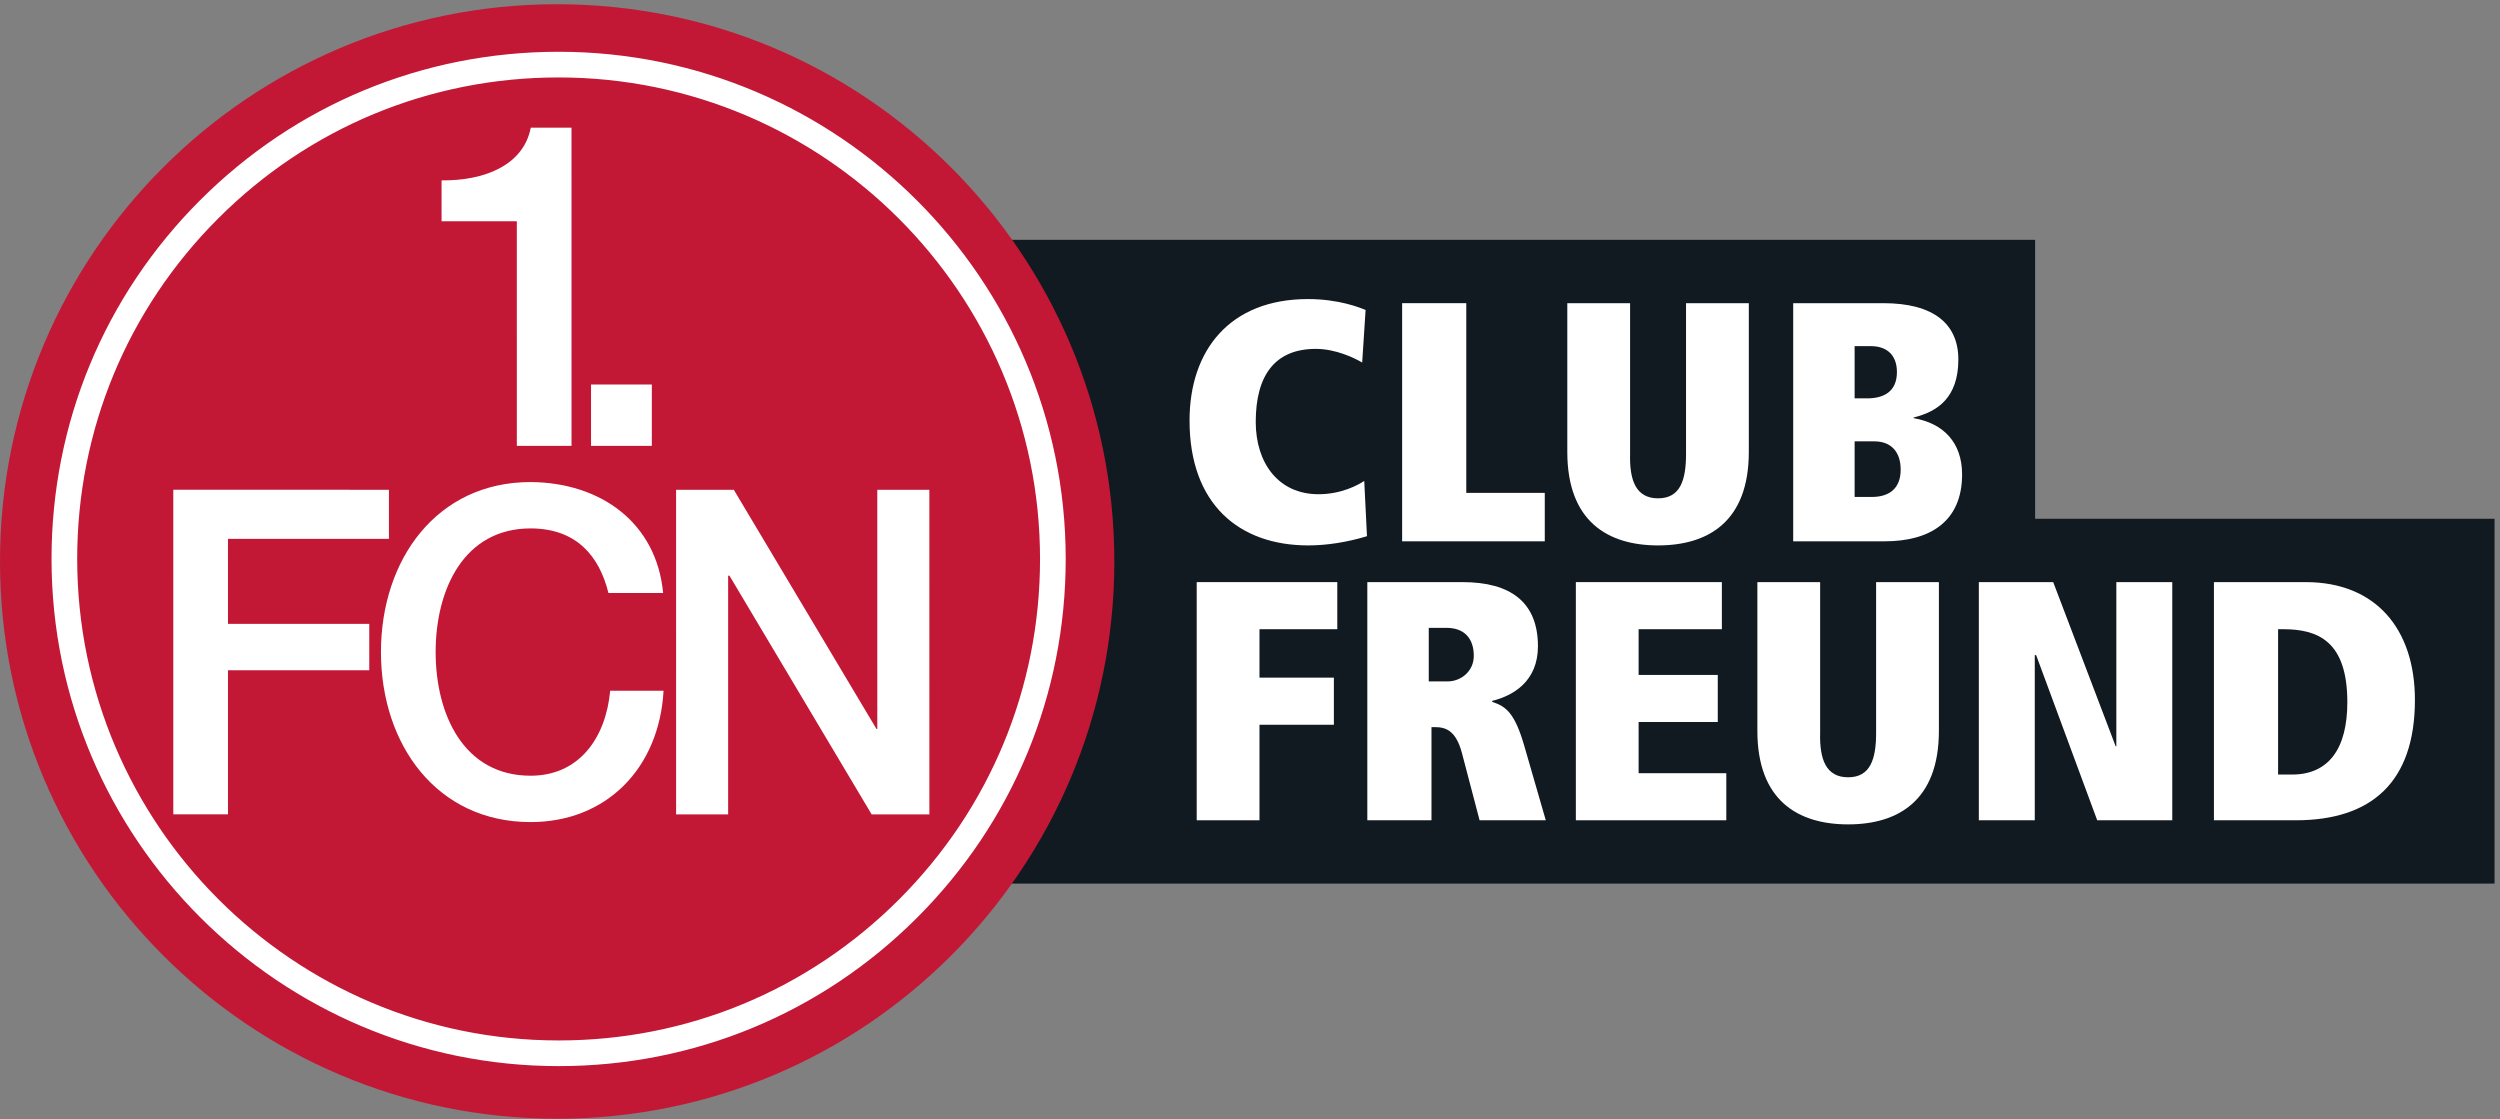 <?xml version="1.0" encoding="UTF-8" standalone="no"?>
<!DOCTYPE svg PUBLIC "-//W3C//DTD SVG 1.1//EN" "http://www.w3.org/Graphics/SVG/1.1/DTD/svg11.dtd">
<svg width="100%" height="100%" viewBox="0 0 717 321" version="1.1" xmlns="http://www.w3.org/2000/svg" xmlns:xlink="http://www.w3.org/1999/xlink" xml:space="preserve" xmlns:serif="http://www.serif.com/" style="fill-rule:evenodd;clip-rule:evenodd;stroke-linejoin:round;stroke-miterlimit:2;">
    <rect x="0" y="0" width="717" height="321" fill="#808080" stroke="none"/>
    <g transform="matrix(4.167,0,0,4.167,0,0)">
        <path d="M140.07,35.705L140.07,16.507L56.497,16.507L56.497,60.814L171.692,60.814L171.692,35.705L140.07,35.705Z" style="fill:rgb(17,26,33);fill-rule:nonzero;"/>
        <path d="M94.084,36.905C92.698,37.327 91.289,37.539 90.045,37.539C85.277,37.539 81.872,34.698 81.872,28.944C81.872,24.106 84.643,20.584 90.021,20.584C92.158,20.584 93.59,21.171 93.989,21.335L93.754,24.952C93.238,24.647 91.946,24.012 90.561,24.012C87.743,24.012 86.428,25.844 86.428,29.038C86.428,31.856 87.978,34.016 90.749,34.016C92.322,34.016 93.473,33.383 93.896,33.1L94.084,36.905Z" style="fill:white;fill-rule:nonzero;"/>
        <path d="M96.504,20.866L100.919,20.866L100.919,33.923L106.321,33.923L106.321,37.257L96.504,37.257L96.504,20.866Z" style="fill:white;fill-rule:nonzero;"/>
        <path d="M112.193,31.245C112.146,33.053 112.592,34.298 114.119,34.298C115.645,34.298 116.044,33.053 116.044,31.245L116.044,20.866L120.365,20.866L120.365,31.104C120.365,35.895 117.571,37.539 114.119,37.539C110.667,37.539 107.872,35.895 107.872,31.104L107.872,20.866L112.193,20.866L112.193,31.245Z" style="fill:white;fill-rule:nonzero;"/>
        <path d="M128.821,34.204C130.089,34.204 130.817,33.57 130.817,32.325C130.817,31.104 130.16,30.377 129.009,30.377L127.647,30.377L127.647,34.204L128.821,34.204ZM128.516,27.418C129.595,27.418 130.559,26.995 130.559,25.609C130.559,24.388 129.807,23.824 128.774,23.824L127.647,23.824L127.647,27.418L128.516,27.418ZM123.419,20.866L129.619,20.866C133.095,20.866 134.786,22.298 134.786,24.74C134.786,27.371 133.353,28.333 131.71,28.733L131.71,28.78C133.752,29.132 135.044,30.447 135.044,32.655C135.044,35.895 132.836,37.257 129.713,37.257L123.419,37.257L123.419,20.866Z" style="fill:white;fill-rule:nonzero;"/>
        <path d="M82.365,40.065L92.041,40.065L92.041,43.306L86.686,43.306L86.686,46.64L91.806,46.64L91.806,49.882L86.686,49.882L86.686,56.457L82.365,56.457L82.365,40.065Z" style="fill:white;fill-rule:nonzero;"/>
        <path d="M99.627,46.899C100.567,46.899 101.436,46.195 101.436,45.137C101.436,44.011 100.849,43.213 99.557,43.213L98.336,43.213L98.336,46.899L99.627,46.899ZM100.614,51.807C100.191,50.234 99.463,50.046 98.758,50.046L98.524,50.046L98.524,56.457L94.108,56.457L94.108,40.065L100.661,40.065C103.972,40.065 105.851,41.451 105.851,44.48C105.851,46.899 104.136,47.886 102.704,48.238L102.704,48.308C103.643,48.613 104.253,49.059 104.912,51.338L106.391,56.457L101.835,56.457L100.614,51.807Z" style="fill:white;fill-rule:nonzero;"/>
        <path d="M108.46,40.065L118.51,40.065L118.51,43.306L112.78,43.306L112.78,46.453L118.228,46.453L118.228,49.693L112.78,49.693L112.78,53.217L118.815,53.217L118.815,56.457L108.46,56.457L108.46,40.065Z" style="fill:white;fill-rule:nonzero;"/>
        <path d="M125.274,50.445C125.227,52.254 125.673,53.498 127.2,53.498C128.726,53.498 129.126,52.254 129.126,50.445L129.126,40.065L133.447,40.065L133.447,50.304C133.447,55.094 130.651,56.739 127.2,56.739C123.748,56.739 120.954,55.094 120.954,50.304L120.954,40.065L125.274,40.065L125.274,50.445Z" style="fill:white;fill-rule:nonzero;"/>
        <path d="M140.141,45.091L140.046,45.091L140.046,56.457L136.196,56.457L136.196,40.065L141.315,40.065L145.613,51.361L145.66,51.361L145.66,40.065L149.51,40.065L149.51,56.457L144.344,56.457L140.141,45.091Z" style="fill:white;fill-rule:nonzero;"/>
        <path d="M156.793,53.31L157.755,53.31C160.292,53.31 161.559,51.502 161.559,48.332C161.559,44.128 159.54,43.306 157.144,43.306L156.793,43.306L156.793,53.31ZM152.377,40.065L158.695,40.065C163.508,40.065 166.21,43.283 166.21,48.167C166.21,53.85 163.204,56.457 158.013,56.457L152.377,56.457L152.377,40.065Z" style="fill:white;fill-rule:nonzero;"/>
        <path d="M0,38.644C-0.001,17.461 17.165,0.29 38.344,0.291C59.524,0.292 76.694,17.465 76.696,38.647C76.697,59.83 59.53,77 38.35,77C17.171,76.999 0.001,59.827 0,38.644Z" style="fill:rgb(194,24,53);fill-rule:nonzero;"/>
        <path d="M38.443,5.33C29.594,5.33 21.274,8.777 15.017,15.035C8.759,21.294 5.313,29.616 5.313,38.468C5.315,56.741 20.18,71.61 38.451,71.611C47.301,71.611 55.621,68.164 61.879,61.904C68.137,55.646 71.583,47.323 71.582,38.471C71.581,20.197 56.716,5.33 38.445,5.33L38.443,5.33ZM38.451,73.377C19.206,73.375 3.548,57.716 3.547,38.468C3.546,29.145 7.176,20.379 13.767,13.786C20.358,7.194 29.122,3.563 38.443,3.563L38.445,3.563C57.69,3.563 73.348,19.223 73.349,38.471C73.349,47.795 69.72,56.561 63.128,63.154C56.538,69.747 47.773,73.377 38.451,73.377Z" style="fill:white;fill-rule:nonzero;"/>
        <path d="M11.928,56.048L15.691,56.048L15.691,46.13L25.415,46.131L25.415,42.94L15.691,42.938L15.69,37.088L26.769,37.088L26.769,33.709L11.927,33.708L11.928,56.048Z" style="fill:white;fill-rule:nonzero;"/>
        <path d="M45.64,40.812C45.189,35.993 41.364,33.21 36.517,33.178C30.074,33.178 26.22,38.497 26.22,44.88C26.221,51.261 30.075,56.581 36.518,56.581C41.727,56.581 45.37,52.89 45.671,47.539L41.997,47.539C41.697,50.793 39.86,53.39 36.518,53.39C31.911,53.39 29.984,49.166 29.984,44.88C29.983,40.593 31.91,36.369 36.517,36.369C39.648,36.369 41.244,38.247 41.877,40.812L45.64,40.812Z" style="fill:white;fill-rule:nonzero;"/>
        <path d="M46.534,56.05L50.116,56.05L50.115,39.623L50.206,39.623L59.992,56.05L63.966,56.051L63.964,33.711L60.381,33.711L60.382,50.168L60.322,50.168L50.506,33.711L46.532,33.709L46.534,56.05Z" style="fill:white;fill-rule:nonzero;"/>
        <path d="M30.392,15.231L35.571,15.231L35.572,30.687L39.336,30.687L39.334,8.785L36.533,8.785C36.022,11.413 33.282,12.446 30.392,12.415L30.392,15.231Z" style="fill:white;fill-rule:nonzero;"/>
        <rect x="40.679" y="26.464" width="4.185" height="4.224" style="fill:white;fill-rule:nonzero;"/>
    </g>
</svg>
